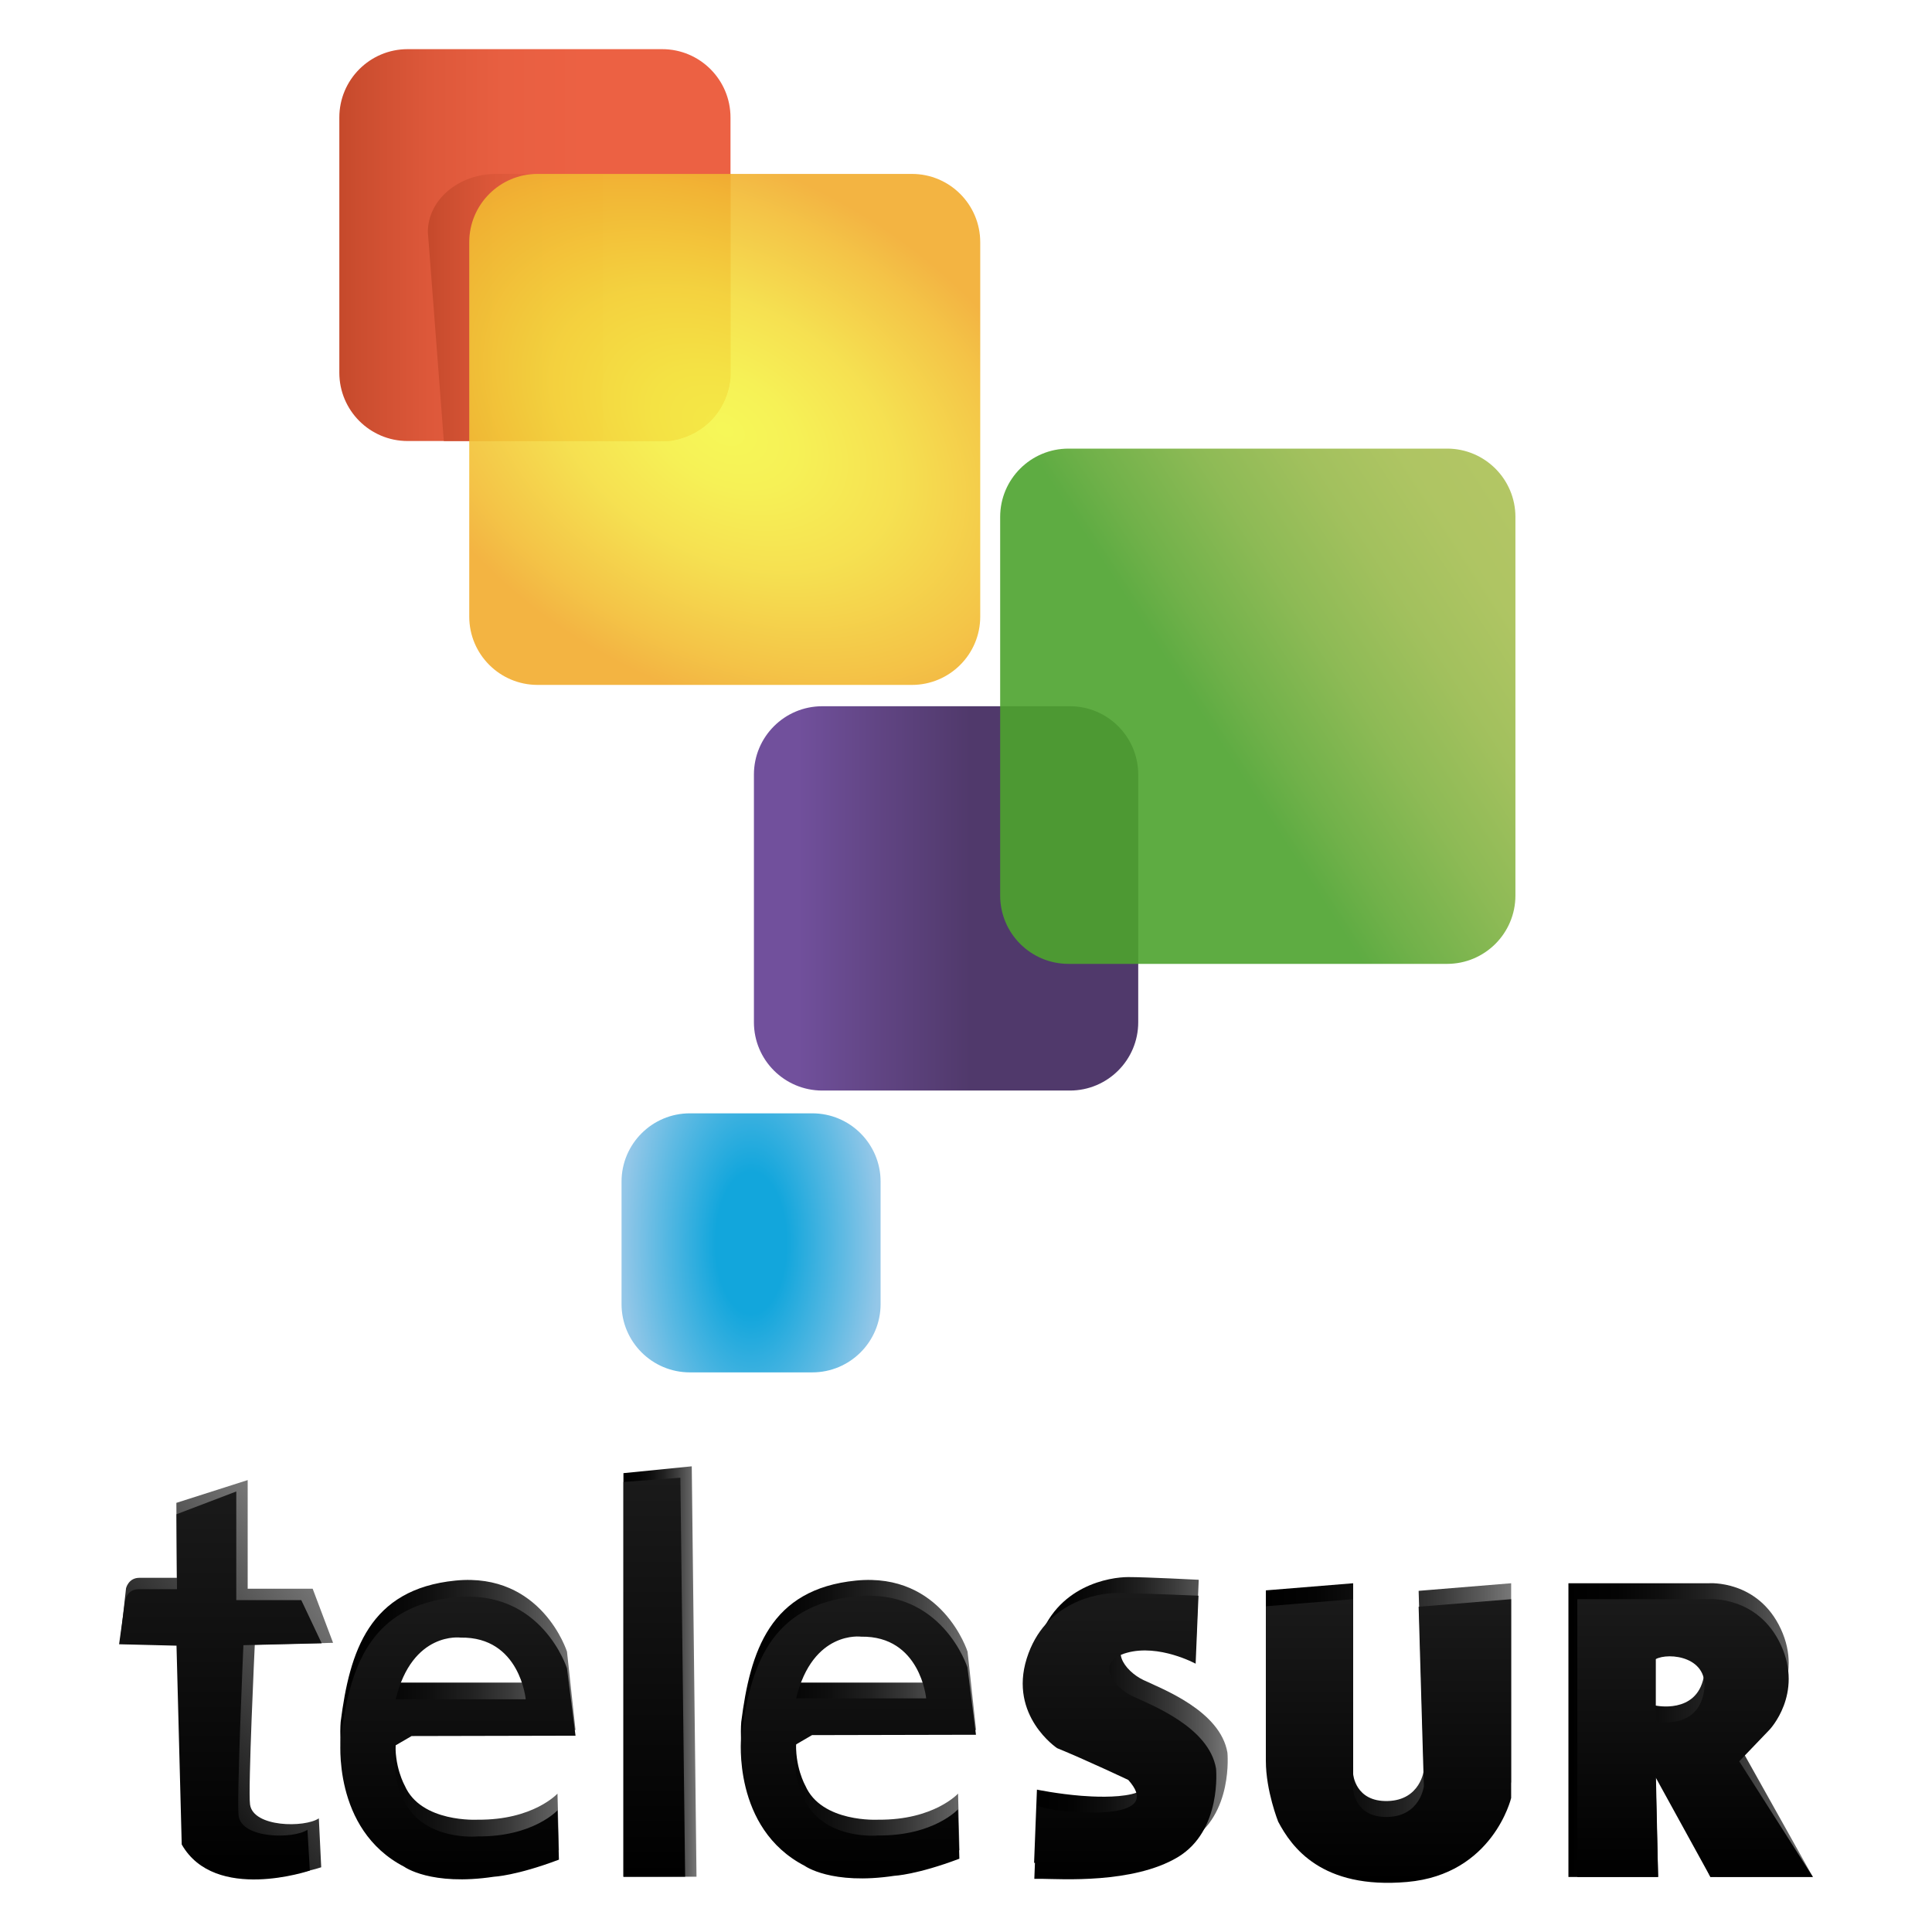 <?xml version="1.0" encoding="utf-8"?>
<!-- Generator: Adobe Illustrator 15.1.0, SVG Export Plug-In . SVG Version: 6.00 Build 0)  -->
<!DOCTYPE svg PUBLIC "-//W3C//DTD SVG 1.1//EN" "http://www.w3.org/Graphics/SVG/1.1/DTD/svg11.dtd">
<svg version="1.1" id="Layer_2" xmlns="http://www.w3.org/2000/svg" xmlns:xlink="http://www.w3.org/1999/xlink" x="0px" y="0px"
	 width="339.336px" height="339.336px" viewBox="-14.168 -0.563 339.336 339.336"
	 enable-background="new -14.168 -0.563 339.336 339.336" xml:space="preserve">
<g>
	
		<linearGradient id="SVGID_1_" gradientUnits="userSpaceOnUse" x1="149.385" y1="205.774" x2="216.885" y2="205.774" gradientTransform="matrix(1 0 0 -1 -31.135 363.006)">
		<stop  offset="0.115" style="stop-color:#71509C"/>
		<stop  offset="0.321" style="stop-color:#614584"/>
		<stop  offset="0.564" style="stop-color:#50396B"/>
	</linearGradient>
	<path fill="url(#SVGID_1_)" d="M185.75,178.981c0,6.627-5.373,12-12,12h-43.5c-6.627,0-12-5.373-12-12v-43.5
		c0-6.627,5.373-12,12-12h43.5c6.627,0,12,5.373,12,12V178.981z"/>
	
		<linearGradient id="SVGID_2_" gradientUnits="userSpaceOnUse" x1="145.272" y1="320.522" x2="76.566" y2="320.522" gradientTransform="matrix(1 0 0 -1 -31.135 363.006)">
		<stop  offset="0.37" style="stop-color:#EC6143"/>
		<stop  offset="0.58" style="stop-color:#E85F41"/>
		<stop  offset="0.771" style="stop-color:#DD583A"/>
		<stop  offset="0.953" style="stop-color:#CB4D2F"/>
		<stop  offset="1" style="stop-color:#C5492B"/>
	</linearGradient>
	<path fill="url(#SVGID_2_)" d="M114.137,64.898c0,6.627-5.373,12-12,12H57.432c-6.627,0-12-5.373-12-12V20.07
		c0-6.627,5.373-12,12-12h44.705c6.627,0,12,5.373,12,12V64.898z"/>
	
		<linearGradient id="SVGID_3_" gradientUnits="userSpaceOnUse" x1="145.272" y1="309.565" x2="92.115" y2="309.565" gradientTransform="matrix(1 0 0 -1 -31.135 363.006)">
		<stop  offset="0.37" style="stop-color:#EC6143"/>
		<stop  offset="0.58" style="stop-color:#E85F41"/>
		<stop  offset="0.771" style="stop-color:#DD583A"/>
		<stop  offset="0.953" style="stop-color:#CB4D2F"/>
		<stop  offset="1" style="stop-color:#C5492B"/>
	</linearGradient>
	<path fill="url(#SVGID_3_)" d="M110.695,73.307c-3.287,3.286-7.32,3.592-7.32,3.592H63.787l-2.806-36.715
		c0-5.633,5.373-10.199,12-10.199h41.156v35.747C114.137,65.731,113.925,70.077,110.695,73.307z"/>
	
		<radialGradient id="SVGID_4_" cx="-99.153" cy="221.606" r="44.872" gradientTransform="matrix(0.5 -0.866 -1.299 -0.75 450.567 155.196)" gradientUnits="userSpaceOnUse">
		<stop  offset="0" style="stop-color:#F6F746"/>
		<stop  offset="0.201" style="stop-color:#F6F044"/>
		<stop  offset="0.494" style="stop-color:#F5DD3E"/>
		<stop  offset="0.841" style="stop-color:#F3BD33"/>
		<stop  offset="1" style="stop-color:#F2AC2E"/>
	</radialGradient>
	<path opacity="0.9" fill="url(#SVGID_4_)" enable-background="new    " d="M68.25,107.734c0,6.627,5.373,12,12,12H146
		c6.627,0,12-5.373,12-12v-65.75c0-6.627-5.373-12-12-12H80.25c-6.627,0-12,5.373-12,12V107.734z"/>
	
		<linearGradient id="SVGID_5_" gradientUnits="userSpaceOnUse" x1="189.245" y1="207.938" x2="286.525" y2="271.112" gradientTransform="matrix(1 0 0 -1 -31.135 363.006)">
		<stop  offset="0.423" style="stop-color:#4DA32E"/>
		<stop  offset="0.494" style="stop-color:#61A936"/>
		<stop  offset="0.633" style="stop-color:#81B343"/>
		<stop  offset="0.767" style="stop-color:#98BA4C"/>
		<stop  offset="0.892" style="stop-color:#A6BF52"/>
		<stop  offset="1" style="stop-color:#ABC054"/>
	</linearGradient>
	<path opacity="0.9" fill="url(#SVGID_5_)" enable-background="new    " d="M252,156.731c0,6.627-5.373,12-12,12h-66.5
		c-6.627,0-12-5.373-12-12v-66.5c0-6.627,5.373-12,12-12H240c6.627,0,12,5.373,12,12V156.731z"/>
	
		<radialGradient id="SVGID_6_" cx="148.885" cy="209.637" r="22.75" gradientTransform="matrix(1 0 0 -2 -31.135 637.006)" gradientUnits="userSpaceOnUse">
		<stop  offset="0.273" style="stop-color:#12A6DC"/>
		<stop  offset="0.714" style="stop-color:#5FBAE3"/>
		<stop  offset="1" style="stop-color:#94C7E8"/>
	</radialGradient>
	<path fill="url(#SVGID_6_)" d="M140.5,228.481c0,6.627-5.373,12-12,12H107c-6.627,0-12-5.373-12-12v-21.5c0-6.627,5.373-12,12-12
		h21.5c6.627,0,12,5.373,12,12V228.481z"/>
	
		<linearGradient id="SVGID_7_" gradientUnits="userSpaceOnUse" x1="77.657" y1="79.951" x2="41.167" y2="53.44" gradientTransform="matrix(1 0 0 -1 -31.135 363.006)">
		<stop  offset="0" style="stop-color:#787878"/>
		<stop  offset="0.715" style="stop-color:#232323"/>
		<stop  offset="1" style="stop-color:#000000"/>
	</linearGradient>
	<path fill="url(#SVGID_7_)" d="M16.809,263.398l12.525-4v19.084H40.75l3.583,9.5l-13.75,0.333c0,0-1.211,25.495-0.833,28.083
		c0.583,4,9.583,4.084,12.083,2.417l0.417,8.588c0,0-16.667,5.666-22.5-4.584l-0.917-34.42l-11.947-0.25l1.083-9.75
		c0,0,0.416-1.834,2.333-1.834c1.917,0,6.589,0,6.589,0L16.809,263.398z"/>
	<g>
		
			<linearGradient id="SVGID_8_" gradientUnits="userSpaceOnUse" x1="118.052" y1="60.609" x2="76.739" y2="60.609" gradientTransform="matrix(1 0 0 -1 -31.135 363.006)">
			<stop  offset="0" style="stop-color:#787878"/>
			<stop  offset="0.114" style="stop-color:#5C5C5C"/>
			<stop  offset="0.278" style="stop-color:#3B3B3B"/>
			<stop  offset="0.447" style="stop-color:#212121"/>
			<stop  offset="0.621" style="stop-color:#0F0F0F"/>
			<stop  offset="0.801" style="stop-color:#040404"/>
			<stop  offset="1" style="stop-color:#000000"/>
		</linearGradient>
		<path fill="url(#SVGID_8_)" d="M69.75,319.048c0,0-9.978,0.579-12.833-6c0,0-1.917-3.376-1.583-8.08l2.792-1.605l28.792-0.063
			l-1.5-13.769c0,0-4.417-13.983-19.583-12.483s-18.585,12.416-20.168,24.833c0,0-1.583,17.188,11.167,23.771
			c0,0,4.667,3.417,15.75,1.75c0,0,3.917-0.167,11.417-3l-0.251-9.938C83.75,314.464,79.5,319.132,69.75,319.048z M66.75,284.13
			c10.417-0.166,11.417,10.834,11.417,10.834H55.333C58.25,282.964,66.75,284.13,66.75,284.13z"/>
	</g>
	
		<linearGradient id="SVGID_9_" gradientUnits="userSpaceOnUse" x1="139.301" y1="69.982" x2="126.467" y2="69.982" gradientTransform="matrix(1 0 0 -1 -31.135 363.006)">
		<stop  offset="0" style="stop-color:#787878"/>
		<stop  offset="0.114" style="stop-color:#5C5C5C"/>
		<stop  offset="0.278" style="stop-color:#3B3B3B"/>
		<stop  offset="0.447" style="stop-color:#212121"/>
		<stop  offset="0.621" style="stop-color:#0F0F0F"/>
		<stop  offset="0.801" style="stop-color:#040404"/>
		<stop  offset="1" style="stop-color:#000000"/>
	</linearGradient>
	<polygon fill="url(#SVGID_9_)" points="95.333,258.18 107.333,256.982 108.167,329.065 106.167,329.065 95.333,329.065 	"/>
	
		<linearGradient id="SVGID_10_" gradientUnits="userSpaceOnUse" x1="232.601" y1="61.431" x2="198.593" y2="61.431" gradientTransform="matrix(1 0 0 -1 -31.135 363.006)">
		<stop  offset="0" style="stop-color:#787878"/>
		<stop  offset="0.114" style="stop-color:#5C5C5C"/>
		<stop  offset="0.278" style="stop-color:#3B3B3B"/>
		<stop  offset="0.447" style="stop-color:#212121"/>
		<stop  offset="0.621" style="stop-color:#0F0F0F"/>
		<stop  offset="0.801" style="stop-color:#040404"/>
		<stop  offset="1" style="stop-color:#000000"/>
	</linearGradient>
	<path fill="url(#SVGID_10_)" d="M196.376,276.909l-0.5,11.943c0,0-0.478-0.262-1.288-0.607c-2.158-0.925-4.718-2.461-8.838-1.31
		c-5.667,1.583-2.418,5.999,0.916,7.583s13.5,5.417,14.75,12.75c0,0,1.083,10.916-6.75,15.583s-22.54,3.816-25.957,3.783h-1.25
		l0.5-12.866c0,0,3.625,0.749,7.791,1.083s15.917,0.75,10.25-5.583c0,0-7.583-3.583-12.5-5.583c0,0-8.501-5.667-5.334-15.75
		s12.668-11.5,15.834-11.5S196.376,276.909,196.376,276.909z"/>
	
		<linearGradient id="SVGID_11_" gradientUnits="userSpaceOnUse" x1="282.384" y1="60.576" x2="239.301" y2="60.576" gradientTransform="matrix(1 0 0 -1 -31.135 363.006)">
		<stop  offset="0" style="stop-color:#787878"/>
		<stop  offset="0.114" style="stop-color:#5C5C5C"/>
		<stop  offset="0.278" style="stop-color:#3B3B3B"/>
		<stop  offset="0.447" style="stop-color:#212121"/>
		<stop  offset="0.621" style="stop-color:#0F0F0F"/>
		<stop  offset="0.801" style="stop-color:#040404"/>
		<stop  offset="1" style="stop-color:#000000"/>
	</linearGradient>
	<path fill="url(#SVGID_11_)" d="M208.167,278.769l15.333-1.25v33.5c0,0,0.333,4.917,6.083,4.75s6.334-5.417,6.334-5.417
		l-0.917-31.5l16.25-1.333v34.917c0,0-3.167,13.417-18.25,14.75s-20.334-6.166-22.667-10.583c0,0-2.166-5.417-2.166-10.667v-26.282
		V278.769z"/>
	<g>
		
			<linearGradient id="SVGID_12_" gradientUnits="userSpaceOnUse" x1="335.384" y1="59.699" x2="292.444" y2="59.699" gradientTransform="matrix(1 0 0 -1 -31.135 363.006)">
			<stop  offset="0" style="stop-color:#787878"/>
			<stop  offset="0.114" style="stop-color:#5C5C5C"/>
			<stop  offset="0.278" style="stop-color:#3B3B3B"/>
			<stop  offset="0.447" style="stop-color:#212121"/>
			<stop  offset="0.621" style="stop-color:#0F0F0F"/>
			<stop  offset="0.801" style="stop-color:#040404"/>
			<stop  offset="1" style="stop-color:#000000"/>
		</linearGradient>
		<path fill="url(#SVGID_12_)" d="M304.25,329.106l-12.938-23.109l5.317-5.547c0,0,5.994-6.266,1.994-14.891
			c-4.022-8.673-12.625-8.041-12.625-8.041h-24.688v51.588h15.75l-0.438-20.297l9.625,20.297H304.25L304.25,329.106z
			 M285.063,294.06c-1.313,6.5-8.438,4.938-8.438,4.938V288.06C278.875,286.81,286.375,287.56,285.063,294.06z"/>
	</g>
	
		<linearGradient id="SVGID_13_" gradientUnits="userSpaceOnUse" x1="55.676" y1="33.461" x2="55.676" y2="101.607" gradientTransform="matrix(1 0 0 -1 -31.135 363.006)">
		<stop  offset="0.004" style="stop-color:#000000"/>
		<stop  offset="1" style="stop-color:#1A1A1A"/>
	</linearGradient>
	<path fill="url(#SVGID_13_)" d="M16.833,265.398l10.5-4v19.084H38.75l3.583,7.583l-13.75,0.333c0,0-1.211,27.412-0.833,30
		c0.583,4,9.583,4.084,12.083,2.417l0.417,7.167c0,0-16.667,5.666-22.5-4.584l-0.917-34.916l-10.083-0.25l1.083-7.833
		c0,0,0.416-1.834,2.333-1.834s6.75,0,6.75,0L16.833,265.398z"/>
	<g>
		
			<linearGradient id="SVGID_14_" gradientUnits="userSpaceOnUse" x1="97.396" y1="33.482" x2="97.396" y2="83.136" gradientTransform="matrix(1 0 0 -1 -31.135 363.006)">
			<stop  offset="0.004" style="stop-color:#000000"/>
			<stop  offset="1" style="stop-color:#1A1A1A"/>
		</linearGradient>
		<path fill="url(#SVGID_14_)" d="M69.75,321.982c0,0-9.167,0.917-12.833-6c0,0-2.416-3.666-1.583-10l2.792-1.626l28.792-0.063
			l-1.5-11.828c0,0-4.417-13.983-19.583-12.483s-18.585,12.416-20.168,24.833c0,0-1.583,15.917,11.167,22.5
			c0,0,4.667,3.417,15.75,1.75c0,0,3.917-0.167,11.417-3l-0.251-8.667C83.75,317.398,79.5,322.066,69.75,321.982z M66.75,287.065
			c10.417-0.167,11.417,10.833,11.417,10.833H55.333C58.25,285.898,66.75,287.065,66.75,287.065z"/>
	</g>
	
		<linearGradient id="SVGID_15_" gradientUnits="userSpaceOnUse" x1="131.885" y1="33.94" x2="131.885" y2="104.023" gradientTransform="matrix(1 0 0 -1 -31.135 363.006)">
		<stop  offset="0.004" style="stop-color:#000000"/>
		<stop  offset="1" style="stop-color:#1A1A1A"/>
	</linearGradient>
	<polygon fill="url(#SVGID_15_)" points="95.333,259.732 105.333,258.982 106.167,329.065 95.333,329.065 	"/>
	
		<linearGradient id="SVGID_16_" gradientUnits="userSpaceOnUse" x1="213.598" y1="33.493" x2="213.598" y2="83.773" gradientTransform="matrix(1 0 0 -1 -31.135 363.006)">
		<stop  offset="0.004" style="stop-color:#000000"/>
		<stop  offset="1" style="stop-color:#1A1A1A"/>
	</linearGradient>
	<path fill="url(#SVGID_16_)" d="M196.333,279.706l-0.5,11.943c0,0-6.416-3.5-12.083-1.917s-2.418,5.999,0.916,7.583
		s13.5,5.417,14.75,12.75c0,0,1.083,10.916-6.75,15.583s-20.499,3.816-23.916,3.783h-1.25l0.5-12.866c0,0,1.584,0.749,5.75,1.083
		s15.917,0.75,10.25-5.583c0,0-7.583-3.583-12.5-5.583c0,0-8.501-5.667-5.334-15.75s12.668-11.5,15.834-11.5
		S196.333,279.706,196.333,279.706z"/>
	
		<linearGradient id="SVGID_17_" gradientUnits="userSpaceOnUse" x1="260.844" y1="32.867" x2="260.844" y2="82.69" gradientTransform="matrix(1 0 0 -1 -31.135 363.006)">
		<stop  offset="0.004" style="stop-color:#000000"/>
		<stop  offset="1" style="stop-color:#1A1A1A"/>
	</linearGradient>
	<path fill="url(#SVGID_17_)" d="M208.167,281.565l15.333-1.25v33.5c0,0,0.333,4.917,6.083,4.75s6.334-5.417,6.334-5.417
		l-0.917-31.5l16.25-1.333v34.917c0,0-3.167,13.417-18.25,14.75s-20.334-6.166-22.667-10.583c0,0-2.166-5.417-2.166-10.667V281.565z
		"/>
	<g>
		
			<linearGradient id="SVGID_18_" gradientUnits="userSpaceOnUse" x1="314.697" y1="33.899" x2="314.697" y2="82.702" gradientTransform="matrix(1 0 0 -1 -31.135 363.006)">
			<stop  offset="0.004" style="stop-color:#000000"/>
			<stop  offset="1" style="stop-color:#1A1A1A"/>
		</linearGradient>
		<path fill="url(#SVGID_18_)" d="M304.25,329.106l-12.938-20.313l5.317-5.548c0,0,5.994-6.266,1.994-14.891
			c-4.022-8.673-12.625-8.041-12.625-8.041h-23.125v48.791h14.188l-0.438-17.5l9.625,17.5L304.25,329.106L304.25,329.106z
			 M285.063,296.856c-1.313,6.5-8.438,4.938-8.438,4.938v-10.938C278.875,289.606,286.375,290.356,285.063,296.856z"/>
	</g>
	<g>
		
			<linearGradient id="SVGID_19_" gradientUnits="userSpaceOnUse" x1="188.407" y1="60.609" x2="147.095" y2="60.609" gradientTransform="matrix(1 0 0 -1 -31.135 363.006)">
			<stop  offset="0" style="stop-color:#787878"/>
			<stop  offset="0.114" style="stop-color:#5C5C5C"/>
			<stop  offset="0.278" style="stop-color:#3B3B3B"/>
			<stop  offset="0.447" style="stop-color:#212121"/>
			<stop  offset="0.621" style="stop-color:#0F0F0F"/>
			<stop  offset="0.801" style="stop-color:#040404"/>
			<stop  offset="1" style="stop-color:#000000"/>
		</linearGradient>
		<path fill="url(#SVGID_19_)" d="M140.106,319.048c0,0-9.978,0.579-12.833-6c0,0-1.917-3.376-1.583-8.08l2.792-1.605l28.792-0.063
			l-1.5-13.769c0,0-4.416-13.983-19.583-12.483s-18.583,12.416-20.167,24.833c0,0-1.583,17.188,11.167,23.771
			c0,0,4.667,3.417,15.75,1.75c0,0,3.916-0.167,11.417-3l-0.25-9.938C154.105,314.464,149.856,319.132,140.106,319.048z
			 M137.106,284.13c10.416-0.166,11.417,10.834,11.417,10.834H125.69C128.606,282.964,137.106,284.13,137.106,284.13z"/>
	</g>
	<g>
		
			<linearGradient id="SVGID_20_" gradientUnits="userSpaceOnUse" x1="167.73" y1="33.646" x2="167.73" y2="83.3" gradientTransform="matrix(1 0 0 -1 -31.135 363.006)">
			<stop  offset="0.004" style="stop-color:#000000"/>
			<stop  offset="1" style="stop-color:#1A1A1A"/>
		</linearGradient>
		<path fill="url(#SVGID_20_)" d="M140.083,321.818c0,0-9.167,0.917-12.833-6c0,0-2.416-3.666-1.583-10l2.792-1.626l28.792-0.063
			l-1.5-11.827c0,0-4.417-13.984-19.583-12.484s-18.583,12.416-20.167,24.833c0,0-1.583,15.917,11.167,22.5
			c0,0,4.667,3.417,15.75,1.75c0,0,3.917-0.167,11.417-3l-0.25-8.667C154.084,317.234,149.833,321.902,140.083,321.818z
			 M137.083,286.901c10.416-0.167,11.417,10.833,11.417,10.833h-22.833C128.583,285.734,137.083,286.901,137.083,286.901z"/>
	</g>
</g>
<rect x="-14.168" y="-0.563" fill="none" width="339.336" height="339.336"/>
</svg>
